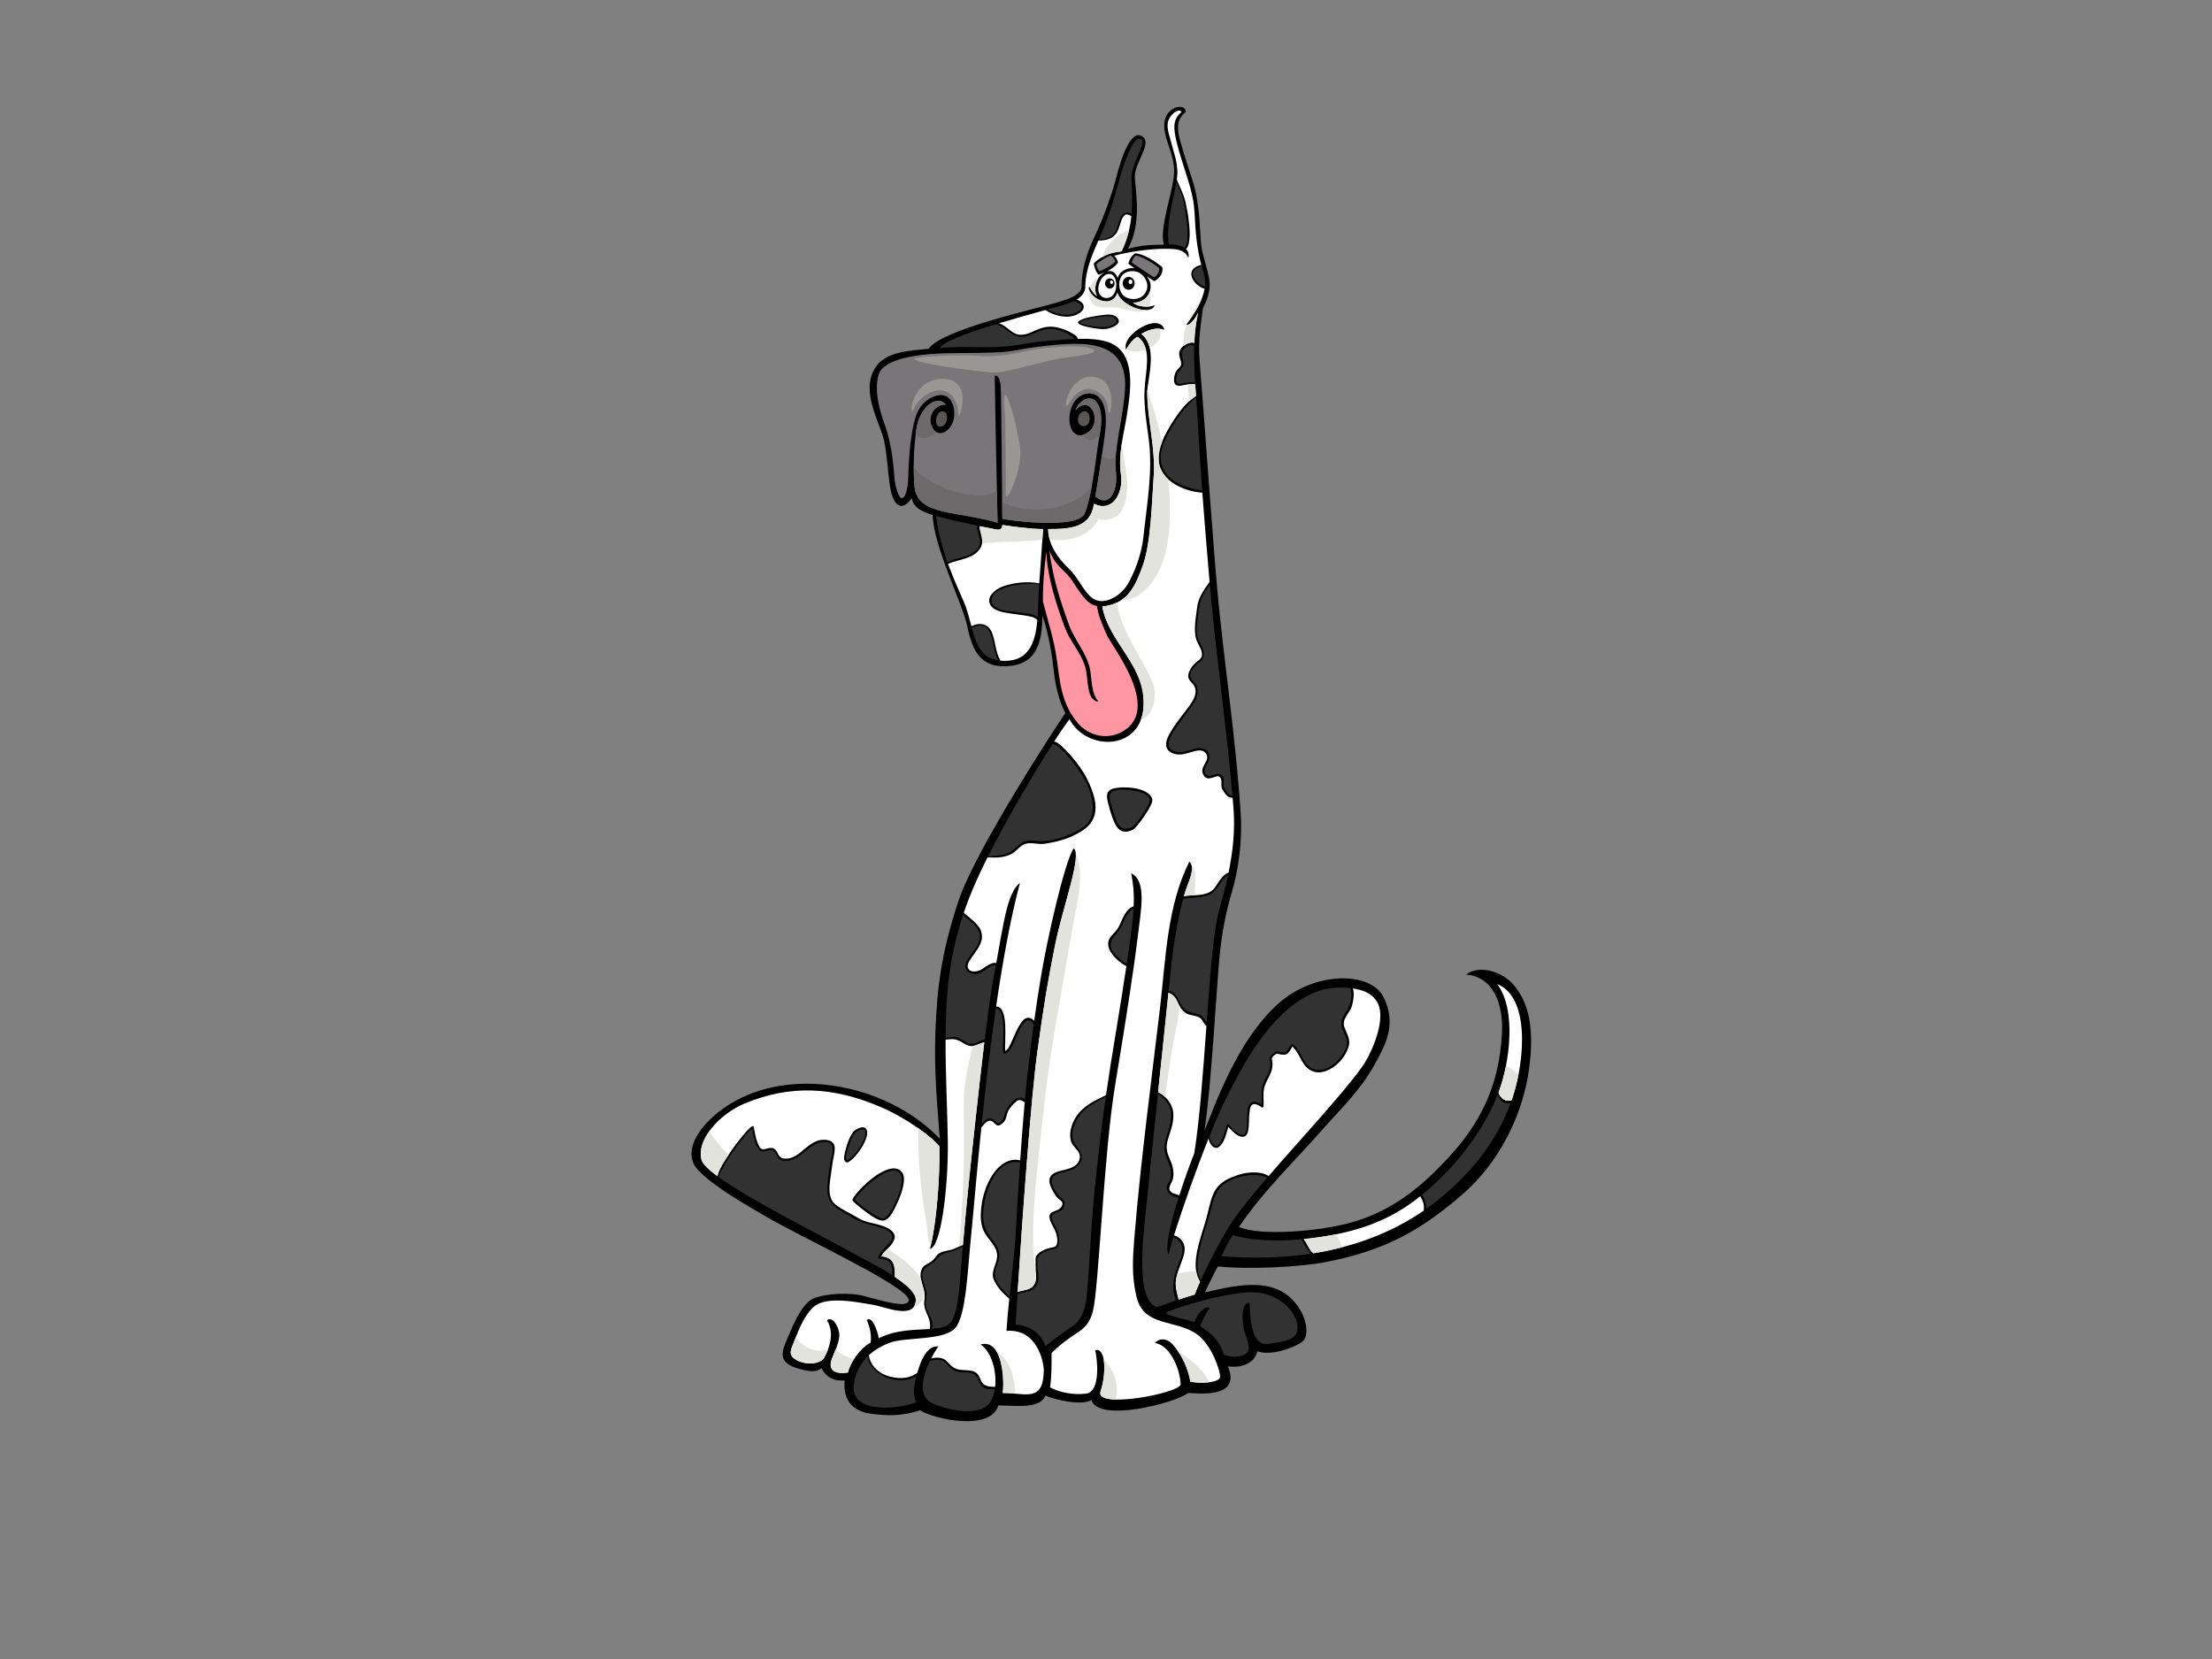 <?xml version="1.0" encoding="utf-8"?>
<!-- Generator: Adobe Illustrator 17.0.0, SVG Export Plug-In . SVG Version: 6.00 Build 0)  -->
<!DOCTYPE svg PUBLIC "-//W3C//DTD SVG 1.1//EN" "http://www.w3.org/Graphics/SVG/1.1/DTD/svg11.dtd">
<svg version="1.1" id="Layer_1" xmlns="http://www.w3.org/2000/svg" xmlns:xlink="http://www.w3.org/1999/xlink" x="0px" y="0px"
	 width="800px" height="600px" viewBox="0 0 800 600" enable-background="new 0 0 800 600" xml:space="preserve">
<rect x="0" y="0" width="800" height="600" fill="#808080" stroke="none"/>
<g>
	<path d="M530.033,352.574c0.06-0.047,0.127-0.077,0.185-0.121C530.107,352.465,530.033,352.497,530.033,352.574z"/>
	<path d="M547.501,356.279c-4.026-4.8-12.327-7.545-17.283-3.825c9.847,0.893,13.565,10.478,12.98,21.434
		c-1.051,19.6-8.415,33.014-19.566,45c-9.253,9.945-19.502,18.799-34.576,23.15c-11.988,3.46-33.708,5.023-40.944,1.692
		c9.076-13.398,19.874-23.459,30.53-35.602c6.541-7.451,13.454-13.864,18.59-23.283c3.52-6.456,8.215-14.274,3.077-24.332
		c-4.718-9.235-24.798-9.312-37.913,2.392c-15.289,13.645-23.097,37.381-26.792,46.012c2.347-14.675,4.445-52.107,5.352-61.856
		c0.908-9.752,2.429-17.38,4.625-24.621c2.195-7.24,3.798-18.144,3.131-28.359c-0.666-10.217-1.704-20.535-2.935-31.689
		c-1.233-11.154-3.348-27.553-4.889-42.448c-1.762-17.022-4.65-59.41-7.044-89.8c-0.586-7.435,0.608-13.568,1.196-18.656
		c2.059-4.005,2.836-7.225,2.288-10.527c-0.642-3.854-2.29-8.12-2.862-12.009c-0.573-3.888-0.228-14.644-3.204-23.797
		c-2.017-6.205-4.613-13.925-5.057-17.103c-0.551-3.947,0.48-5.776,2.652-7.603c0-1.841-2.516-2.518-4.896-0.934
		c-1.888,1.256-3.085,3.455-2.886,6.535c0.343,5.259,3.66,9.836,3.549,16.244c-0.116,6.409-5.608,20.476-3.664,26.202
		c-4.97,0-8.236,0.229-13.043,1.487c5.005-8.935,2.864-20.254,2.52-25.63c-0.346-5.375,6.244-12.213,2.921-14.86
		c-4.182-3.332-7.728,7.31-9.444,13.947c-1.716,6.636-4.691,15.101-8.237,22.538c-3.328,6.98-4.602,13.444-4.473,17.19
		c0.13,3.747-5.012,4.997-9.823,6.492c-5.601,1.741-40.954,9.488-45.525,16.475c-6.754,0.67-15.373,0.989-19.159,6.61
		c-5.788,8.59,1.649,20.263,3.022,26.554c1.314,6.009,1.373,12.701,2.404,17.963c0.944,4.809,3.772,8.478,7.606,2.889
		c0.773,3.871,4.273,4.999,7.569,6.091c0.37,11.719,10.896,32.084,12.613,40.551c1.716,8.468,4.806,15.447,15.958,13.982
		c8.68-1.139,11.031-7.925,11.146-18.109c2.36,6.977,3.507,14.306,4.118,20.138c0.803,7.665,2.991,12.906,4.163,15.067
		c-1.14,1.556-32.323,48.796-38.665,68.005c-6.346,19.221-7.747,31.663-8.333,47.511c-0.585,15.847,0.979,28.956,1.583,38.448
		c-17.541-18.326-48.845-25.566-71.347-15c-13.231,6.213-23.141,18.746-16.128,26.246c5.674,6.067,17.045,12.491,25.415,17.355
		c12.715,7.39,50.391,24.871,50.799,29.55c0.325,3.716-10.191,0.203-16.452-1.361c-4.773-1.192-13.217-0.935-18.001,0.98
		c-4.699,2.136-8.1,11.533-9.977,15.846c-2.577,5.922-0.805,8.146,5.849,9.874c2.581,0.671,5.482,1.075,7.043-0.556
		c1.37,2.739,3.712,4.787,8.414,4.501c-0.763,7.584,3.484,11.184,9.245,11.972c5.427,0.746,11.102,1.139,17.95-1.21
		c5.363,3.321,25.644,7.7,28.372-1.763c7.237,0.195,15.064,1.174,17.019-3.521c3.565,1.586,13.492,3.732,16.626,1.561
		c2.349,8.219,29.886,1.317,34.987-2.502c3.246,0,19.49,2.283,14.356-9.695c2.966,0.583,9.35,0.069,10.721-5.406
		c4.552,1.769,13.11-1.101,16.242-3.501c2.415-1.855,1.565-7.434-0.588-11.153c-7.544-13.026-22.119-9.537-34.631-6.652
		c1.134-2.464,2.728-5.864,4.681-9.383c11.151,1.174,29.659,0.236,38.939-1.568c21.13-4.108,34.332-11.212,49.89-24.845
		c12.67-11.103,21.358-27.972,23.673-44.805C555.131,371.146,552.588,362.343,547.501,356.279z"/>
	<path fill="#323232" d="M442.635,398.906c6.106-12.452,17.61-35.412,35.076-40.761c2.583-0.792,6.727-1.23,10.642-0.798
		c0.813,2.32,0.29,5.238-0.816,7.314c-1.011,1.9-2.563,3.543-2.433,5.822c0.129,2.26,1.927,4.042,2.063,6.33
		c0.133,2.276-1.705,4.817-3.106,6.431c-2.732,3.14-7.795,5.492-11.212,1.978c-2.188-2.251-2.7-5.605-5.265-7.586
		c-0.178-0.137-0.407-0.073-0.542,0.085c-0.745,0.854-1.288,1.876-2.017,2.749c-0.356,0.427-2.455-0.012-3.224-0.172
		c-0.067-0.037-0.146-0.054-0.232-0.034c-0.008,0.001-0.015,0.002-0.022,0.003c-0.071,0.018-0.124,0.047-0.171,0.084
		c-0.84,0.62-2.067,1.382-2.168,2.537c-0.035,0.392,0.104,0.802,0.179,1.181c0.193,1.015-0.011,2.031-0.283,3.01
		c-0.536,1.924-1.944,3.449-2.43,5.407c-0.585,2.367-0.256,4.648-0.422,7.026c-1.214-0.817-2.819-1.617-4.022-0.491
		c-1.247,1.164-1.123,3.684-1.183,5.214c-0.069,1.777,0.175,4.062-0.724,5.673c-1.193,2.142-5.271-2.487-5.981-3.224
		c-0.192-0.198-0.485-0.071-0.567,0.157c-0.773,2.131-1.267,4.371-2.401,6.355c-0.708,1.238-1.685,1.771-2.768,0.583
		c-0.84-0.925-1.033-2.015-1.07-3.147C439.4,405.998,441.163,401.906,442.635,398.906z"/>
	<path fill="#FFFFFF" d="M437.115,411.677c0.101,0.934,0.424,1.803,1.238,2.715c0.603,0.676,1.563,1.036,2.369,0.485
		c2.138-1.461,2.733-4.869,3.519-7.301c1.333,1.442,3.557,3.913,5.551,3.531c1.534-0.294,1.709-2.415,1.817-3.645
		c0.188-2.115,0.039-4.272,0.46-6.361c0.542-2.682,2.524-1.896,4.268-0.623c0.213,0.154,0.569,0.064,0.601-0.228
		c0.259-2.314-0.31-4.728,0.321-6.988c0.549-1.971,1.648-3.554,2.399-5.425c0.487-1.213,0.691-2.588,0.49-3.88
		c-0.059-0.377-0.196-0.743-0.162-1.13c0.061-0.689,1.122-1.35,1.716-1.763c0.978,0.204,2.664,0.593,3.535,0.236
		c0.926-0.375,1.55-1.872,2.178-2.788c2.667,2.317,3.126,6.345,6.191,8.34c3.651,2.377,8.039,0.027,10.713-2.662
		c1.554-1.564,2.736-3.516,3.405-5.612c0.818-2.56-0.523-4.557-1.42-6.878c-1.287-3.325,2.012-5.227,2.714-8.151
		c0.49-2.028,0.838-4.112,0.306-6.074c3.468,0.522,6.636,1.776,8.216,4.147c4.663,5.823-1.523,19.478-4.919,24.214
		c-7.103,9.909-21.942,25.769-33.781,39.475c-3.31-2.013-8.326-1.386-11.731-0.159c-2.394,0.861-4.625,1.846-6.405,3.722
		c-1.476,1.556-2.267,3.61-2.85,5.635c-0.68,2.35-1.138,4.757-1.838,7.104c-0.819,2.732-1.715,5.441-2.431,8.205
		c-1.12,4.328-2.104,9.756,0.428,13.698c-0.891,1.954-1.57,3.587-1.935,4.669c-1.788,0.506-3.764,1.131-5.793,1.804
		c-0.52-2.246-1.276-4.333-1.002-6.773c0.283-2.514,1.362-4.936,2.2-7.296c0.679-1.913,1.438-4.043,0.626-6.052
		c-0.633-1.571-1.934-2.624-3.497-3.1C427.598,437.121,432.616,422.953,437.115,411.677z"/>
	<path fill="#323232" d="M421.625,418.015c0.496,1.486,1.272,2.845,1.657,4.372c0.291,1.15,0.254,2.372,0.071,3.532
		c-0.155,0.996-0.817,1.772-1.244,2.653c-0.512,1.061,0.175,2.767,1.073,3.426c0.57,0.414,1.221,0.637,1.886,0.855
		c0.234,0.078,0.731,0.168,1.175,0.283c-2.734,8.614-5.063,17.842-3.631,20.604c0.421-1.681,1.032-3.814,1.782-6.264
		c1.98,0.941,3.314,2.244,3.209,4.78c-0.102,2.434-1.526,4.957-2.302,7.239c-1.148,3.396-1.398,7.423,0.003,10.817
		c-2.33,0.786-4.713,1.63-6.962,2.442c-7.774-2.771-4.879-25.404-3.864-35.444c1.277-12.581,2.828-27.506,4.32-41.825
		c1.553,1.263,3.07,2.535,4.006,4.356c0.953,1.855,0.865,4.012,0.51,6.007C422.571,410.015,420.186,413.725,421.625,418.015z"/>
	<path fill="#FFFFFF" d="M431.933,417.062c-0.886,2.218-3.248,8.469-5.429,15.243c-0.789-0.375-1.763-0.492-2.55-0.928
		c-2.285-1.265-0.167-3.346,0.204-4.881c0.465-1.924,0.227-3.882-0.437-5.724c-0.6-1.655-1.477-3.153-1.712-4.927
		c-0.351-2.64,0.933-5.196,1.626-7.675c0.502-1.795,0.834-3.656,0.715-5.522c-0.224-3.415-2.59-6.118-5.495-7.693
		c1.389-13.33,2.724-26.089,3.738-35.905c1.724,0.615,2.54,1.672,3.321,3.431c0.688,1.549,1.479,2.854,2.884,3.849
		c1.927,1.366,4.918,0.52,6.138,2.891c0.397,0.775,0.797,1.378,1.391,1.79C435.133,387.419,433.87,404.93,431.933,417.062z"/>
	<path fill="#323232" d="M440.79,329.622c-1.89,6.671-3.101,22.697-4.375,40.166c-0.751-0.857-1.112-2.089-2.254-2.677
		c-1.974-1.022-4.13-0.597-5.858-2.263c-2.301-2.212-2.109-5.815-5.637-6.491c0.221-2.139,0.427-4.138,0.611-5.957
		c1.362-13.352,3.18-22.015,4.597-27.183c0.528-0.128,1.06-0.269,1.601-0.34c1.103-0.145,2.226-0.202,3.337-0.302
		c1.923-0.172,3.824-0.476,5.484-1.516c2.441-1.529,3.309-5.274,5.817-6.474C443.187,320.908,442.037,325.221,440.79,329.622z"/>
	<path fill="#323232" d="M445.722,287.655c-0.669,0.008-1.257-0.182-1.756-0.839c-0.436-0.574-1.021-1.372-1.274-2.038
		c-0.491-1.287,0.491-3.697-1.075-4.582c-1.086-0.615-2.247-0.123-3.338,0.255c-1.19,0.413-2.078,0.139-2.558-1.145
		c-0.339-0.914,0.338-1.917,0.763-2.679c1.058-1.893,1.612-4.798-1.022-5.769c-3.146-1.159-6.097,1.466-9.217,1.174
		c-2.308-0.216-4.098-1.319-3.51-3.821c0.542-2.304,2.125-4.413,3.466-6.311c1.518-2.146,3.165-4.203,4.667-6.363
		c1.097-1.577,2.084-3.132,2.251-5.08c0.104-1.205-0.212-2.354-0.912-3.333c-0.591-0.831-1.621-1.421-1.747-2.51
		c-0.233-2.018,2.134-4.321,3.607-5.38c1.057-0.759,1.382-1.696,1.286-2.999c-0.148-1.944-1.401-3.518-2.079-5.309
		c-0.785-2.076-0.46-4.634-0.164-6.926c0.291-2.274,0.498-4.834,1.252-7.013c0.749-2.155,2.047-3.947,3.174-5.427
		C439.785,237.076,443.514,262.128,445.722,287.655z"/>
	<path fill="#323232" d="M434.79,177.342c-6.525-0.872-14.429-3.726-14.982-11.238c-0.306-4.11,2.184-8.518,4.192-11.933
		c2.252-3.833,5.148-7.626,8.589-10.521c0.215,2.924,0.434,5.803,0.588,8.589C433.633,160.611,434.183,168.979,434.79,177.342z"/>
	<path fill="#323232" d="M435.334,98.874c0.499,1.619,0.602,3.251,0.415,4.884c-1.62-0.88-3.167-1.685-4.035-3.488
		c-1.125-2.341,1.012-3.359,2.888-3.948C434.824,97.16,435.067,98.007,435.334,98.874z"/>
	<path fill="#323232" d="M425.507,65.678c0.738,2.348,1.982,4.533,2.509,6.962c0.445,2.051,0.76,4.125,1.037,6.205
		c0.297,2.202,0.489,4.433,0.414,6.657c-0.044,1.287-0.151,3.078-1.064,4.137c-1.068-0.721-2.836-1.255-5.721-1.255
		C421.659,81.46,424.242,72.77,425.507,65.678z"/>
	<path fill="#323232" d="M397.586,86.238c2.776-6.268,5.061-13.131,6.61-18.995c1.551-5.865,5.668-19.367,8.608-16.69
		c1.793,1.632-3.884,8.75-3.595,14.127c0.239,4.494,0.388,8.649,0.038,12.706c-0.826-0.466-1.719-0.716-2.662-0.264
		c-0.978,0.469-1.431,1.846-1.765,2.777c-0.525,1.465-0.821,3.082-1.715,4.386c-1.284,1.872-3.556,2.188-5.686,2.329
		C397.473,86.489,397.53,86.365,397.586,86.238z"/>
	<path fill="#323232" d="M382.883,110.811c2.126-0.587,4.04-1.189,5.601-1.967c1.034,0.483,2.402,0.774,2.681,1.996
		c0.285,1.26-1.744,2.152-2.604,2.476c-3.251,1.219-6.85,0.156-9.859-1.354C380.155,111.561,381.558,111.176,382.883,110.811z"/>
	<path fill="#323232" d="M360.107,117.264c1.774,0.293,3.205,1.524,4.895,2.82c1.886,1.444,4.007,2.158,6.366,1.479
		c3.109-0.895,5.632-2.845,9.014-2.608c1.839,0.129,3.672,0.748,5.345,1.496c1.183,0.53,2.121,1.518,3.21,2.132
		c-3.372,0.134-6.742,0.476-9.724,0.682c-6.408,0.44-10.839,1.705-15.987,2.082c-7.755,0.567-15.616-0.249-23.343,0.529
		C341.17,123.542,349.951,120.357,360.107,117.264z"/>
	<path fill="#7A7578" d="M330.59,174.401c-0.263-6.595-0.211-11.226,0.801-18.992c1.029-7.897,7.282-13.111,10.756-9.039
		c-3.775-0.344-6.839,3.921-5.218,7.748c2.243,5.295,7.962,1.518,8.192-3.974c0.209-4.998-2.5-8.973-7.943-6.488
		c-5.443,2.484-6.466,7.973-7.264,12.459c-1.057,5.93-1.305,12.022-1.509,18.029c-0.05,1.518-0.79,6.437-2.506,5.979
		c-0.704-0.188-2.181-3.429-2.463-7.894c-0.283-4.462-1.181-12.288-3.306-18.216c-2.127-5.927-4.042-12.657-2.355-18.513
		c1.945-6.752,18.719-7.779,26.723-7.779c5.962-0.076,12.615-0.084,17.325-0.337c4.708-0.254,8.789-1.4,12.356-1.83
		c15.217-1.833,33.639-4.233,32.718,14.904c-0.48,9.976-4.242,22.433-3.323,29.907c0.918,7.474-2.547,13.455-7.434,9.191
		c1.04-6.248,2.223-13.523,3.09-19.795c0.61-4.429,1.476-10.269-0.594-14.41c-2.519-5.039-9.249-3.554-11.19,2.167
		c-2.175,6.407,1.028,12.815,6.501,8.482c4.541-3.595,0.483-13.826-4.956-7.605c1.255-3.858,6.237-6.598,8.418-1.569
		c1.845,4.246,0.276,10.192-0.381,14.668c-0.912,6.195-2.241,18.196-4.716,24.194c-2.476,5.998-28.742,2.415-29.821,1.879
		c0-3.238-0.366-44.758-0.565-47.596c-0.199-2.837-1.029-4.576-2.173-4.003c0,4.636,1.029,53.088,1.029,53.088
		c-5.346-1.572-11.534-2.501-17.006-3.507C334.047,183.759,330.855,180.996,330.59,174.401z"/>
	<path fill="#6E696B" d="M331.391,155.409c-0.056,0.422-0.106,0.832-0.155,1.238c1.459,3.494,5.577,1.053,6.781,0.051
		c0.179-0.148,0.353-0.315,0.527-0.484c-0.624-0.399-1.184-1.08-1.615-2.096c-1.621-3.827,1.443-8.092,5.218-7.748
		C338.673,142.298,332.42,147.512,331.391,155.409z"/>
	<path fill="#6E696B" d="M331.886,170.519c-0.027-0.029-0.055-0.058-0.082-0.086c-0.029-0.032-0.057-0.062-0.085-0.094
		c-0.479-0.514-0.906-1.073-1.263-1.688c0,1.83,0.052,3.695,0.133,5.75c0.266,6.595,3.457,9.357,13.187,11.147
		c5.472,1.007,11.66,1.935,17.006,3.507c0,0-0.102-4.838-0.243-11.599c-3.548,2.864-10.17,1.618-14.021,0.661
		c-3.048-0.758-5.746-1.798-8.462-3.37c-0.214-0.125-0.432-0.249-0.651-0.375C335.3,173.4,333.347,172.13,331.886,170.519z"/>
	<path fill="#6E696B" d="M403.525,165.365c-0.591,0.267-1.209,0.458-1.856,0.507c-1.479,0.114-2.159-0.502-3.138-1.27
		c-0.749,4.99-1.608,10.262-2.39,14.954c4.887,4.265,8.352-1.716,7.434-9.191C403.392,168.879,403.399,167.187,403.525,165.365z"/>
	<path fill="#6E696B" d="M378.682,184.089c-5.249,0.552-11.5,0.129-16.23-2.589c0.025,3.171,0.04,5.408,0.04,6.067
		c1.079,0.536,27.345,4.119,29.821-1.879c1.004-2.432,1.817-5.854,2.492-9.474C390.954,180.73,383.862,183.545,378.682,184.089z"/>
	<path fill="#6E696B" d="M397.41,146.826c-2.182-5.028-7.163-2.289-8.418,1.569c5.439-6.221,9.497,4.011,4.956,7.605
		c-0.85,0.673-1.646,1.087-2.376,1.282c0.434,0.786,1.089,1.395,2.023,1.721c1.322,0.461,3.077-0.112,4.186-2.037
		C398.334,153.47,398.679,149.746,397.41,146.826z"/>
	<path fill="#595754" d="M339.884,154.304c-2.293-0.246-1.351-5.391,0.737-5.539C343.747,148.544,342.719,154.607,339.884,154.304z"
		/>
	<path fill="#595754" d="M389.963,150.951c0.633-2.77,3.938-3.098,4.12,0.115C394.329,155.429,389.049,154.957,389.963,150.951z"/>
	<path fill="#323232" d="M338.592,186.61c3.76,1.075,9.913,2.46,14.816,3.493c-0.17,1.927,1.125,4.485,1.032,6.082
		c-0.168,2.843-3.203,4.356-5.553,5.096c-2.065,0.649-4.36,0.925-6.18,2.168C340.722,197.95,339.213,192.428,338.592,186.61z"/>
	<path fill="#323232" d="M351.438,226.959c1.576-0.547,3.263-1.154,4.839-0.307c1.346,0.723,1.928,2.408,2.342,3.773
		c0.839,2.778,1.012,5.848,2.38,8.443C354.793,237.963,353.019,232.879,351.438,226.959z"/>
	<path fill="#323232" d="M375.647,214.202c-0.173,2.634-0.17,5.835-0.395,9.05c-1.456-1.441-4.621-1.48-6.39-1.711
		c-2.953-0.386-6.625-0.461-9.167-2.199c-1.249-0.854-1.314-2.162-0.768-3.47c0.81-1.942,3.025-2.812,4.886-3.407
		c3.656-1.167,8.177-1.589,12.029-1.174C375.776,212.275,375.71,213.25,375.647,214.202z"/>
	<path fill="#FFFFFF" d="M375.864,210.981c-4.333-0.818-9.19-0.34-13.342,1.177c-2.359,0.862-6.015,3.615-4.354,6.586
		c1.356,2.426,5.238,2.802,7.662,3.176c1.819,0.282,3.65,0.48,5.463,0.796c1.136,0.199,3.02,0.44,3.775,1.449
		c0.031,0.042,0.068,0.073,0.105,0.097c-0.612,7.057-2.546,13.902-10.158,14.657c-1.155,0.115-2.192,0.122-3.143,0.048
		c-0.009-0.021-0.01-0.041-0.024-0.062c-1.917-3.056-1.744-7.028-3.175-10.302c-1.392-3.185-4.562-3.545-7.362-2.122
		c-0.796-3.019-1.574-6.224-2.887-9.183c-2.012-4.544-3.932-8.956-5.55-13.377c3.94-1.742,9.06-1.652,11.629-5.595
		c0.843-1.295,0.831-2.84,0.53-4.296c-0.166-0.801-0.426-1.581-0.607-2.378c-0.113-0.504-0.106-0.931-0.046-1.343
		c3.415,0.712,6.046,1.216,6.508,1.262c1.147,0.116,1.695-0.991,1.602-1.715c4.21,0.653,10.511,1.487,14.759,1.487
		C377.054,194.564,376.406,203.065,375.864,210.981z"/>
	<path fill="#FF96A1" d="M382.154,238.125c-0.999-7.017-3.261-13.821-4.977-20.685c-0.043-6.67,0.53-11.818,1.217-17.88
		c0.464,9.336,3.498,18.614,6.699,27.334c1.776,4.837,5.668,8.988,7.261,13.855c1.52,4.647,0.229,12.47,4.946,13.059
		c-2.888-3.335-2.299-8.633-3.23-12.373c-1.454-5.833-5.535-10.045-7.553-15.671c-3.353-9.348-5.825-17.075-6.978-26.663
		c2.32,6.029,5.494,6.867,8.124,10.757c2.63,3.892,5.451,8.944,9.037,9.269c0.457,3.088,1.544,5.904,3.543,10.395
		c1.999,4.491,19.213,25.803,6.678,34.456c-5.667,3.914-13.021,2.511-17.253-2.63C383.79,254.209,383.391,246.834,382.154,238.125z"
		/>
	<path fill="#323232" d="M358.358,307.686c5.502-10.741,14.785-26.917,22.313-38.614c2.383-0.124,8.495,8.102,9.283,9.195
		c3.282,4.559,6.769,11.675,4.618,17.323c-1.285,3.372-5.001,5.07-8.108,6.357c-3.917,1.621-8.208,2.705-12.421,2.103
		c-1.359-0.195-2.966-0.085-4.204,0.566c-1.616,0.85-2.715,2.35-4.211,3.368c-2.331,1.587-5.527,1.389-8.31,1.755
		C357.661,309.056,358.007,308.371,358.358,307.686z"/>
	<path fill="#323232" d="M343.192,353.625c1.071-8.48,2.84-15.877,5.12-22.742c2.148,2.043,5.016,3.507,5.89,6.521
		c1.111,3.821-2.639,6.762-4.298,9.737c-0.547,0.982-0.989,2.153-0.63,3.27c0.449,1.398,2.3,1.71,3.528,1.844
		c1.309,0.143,2.472-0.734,3.479-1.453c0.766-0.542,1.515-1.123,2.373-1.518c0.577-0.269,1.052-0.246,1.483-0.068
		c-0.078,0.412-0.157,0.826-0.239,1.239c-1.308,6.737-2.549,15.458-3.804,25.638c-1.317,0.156-2.475,0.853-3.76,1.272
		c-1.991,0.653-3.744-1.053-5.384-1.863c-1.641-0.813-3.296-0.416-4.961-0.08C342.03,367.846,342.34,360.373,343.192,353.625z"/>
	<path fill="#323232" d="M362.841,380.721c0.048,0.214,0.249,0.358,0.468,0.318c2.436-0.444,3.7-4.944,4.584-6.824
		c0.755-1.613,1.531-3.376,2.814-4.646c1.221-1.209,2.314-0.246,3.139,0.841c-1.267,9.085-2.353,18.288-3.144,27.129
		c-1.192-0.757-2.701-0.759-3.913,0.276c-1.89,1.615-3.155,3.645-3.655,6.049c-0.197,0.951-1.734,3.147-2.728,2.062
		c-0.49-0.535-1.015-1.152-1.75-1.342c-1.558-0.4-2.704,0.688-3.607,1.892c1.328-12.815,3.014-27.394,5.105-41.794
		C364.365,365.245,362.222,377.975,362.841,380.721z"/>
	<path fill="#323232" d="M322.694,461.202c-5.128-3.295-11.295-6.371-14.633-8.222c-11.967-6.638-36.464-18.837-48.059-27.212
		c-0.249-1.253,4.198-8.091,4.586-8.65c1.362-1.968,2.808-3.882,4.334-5.723c0.901-1.089,1.896-2.398,3.093-3.234
		c0.47,2.654,0.851,5.75,2.7,7.793c0.998,1.105,3.292-0.13,4.421-0.043c1.219,0.094,1.731,2.318,2.54,3.081
		c2.139,2.015,5.727,0.228,7.631-1.136c3.092-2.216,5.536-5.246,9.707-4.834c3.576,0.354,1.643,5.399,1.268,7.567
		c-0.607,3.505-1.238,7.266-0.945,10.822c0.278,3.387,2.293,5.038,5.035,6.669c2.379,1.416,4.95,3.131,7.581,4.031
		c1.626,0.557,3.314,0.939,4.966,1.41c1.643,0.466,3.617,0.933,4.908,2.118c1.886,1.738,0.18,3.565-1.147,4.891
		c-1.211,1.211-2.39,2.419-3.004,4.05c-0.126,0.332,0.083,0.636,0.436,0.645c2.101,0.054,3.868,0.735,4.386,2.927
		C322.733,459.142,322.722,460.176,322.694,461.202z"/>
	<path fill="#FFFFFF" d="M306.655,496.386c-2.919,0.536-7.693,0.21-5.812-4.906c1.027-2.793,3.041-6.448,2.673-9.308
		c-0.368-2.859-2.716-6.381-4.432-4.616c3.281,5.084,0.091,11.482-1.021,13.495c-1.115,2.015-5.629,2.848-9.5,1.089
		c-3.833-1.918-2.659-3.672-1.239-7.263c1.671-4.214,3.515-9.139,6.983-12.239c4.612-4.122,16.16-1.605,21.838-0.665
		c3.605,0.599,15.145,5.604,15.062-1.987c-0.026-2.43-3.349-5.36-7.589-8.181c0.036-1.687,0.088-3.417-0.599-4.986
		c-0.76-1.732-2.518-2.311-4.257-2.455c1.219-2.353,3.944-3.691,4.72-6.247c0.751-2.481-2.175-3.977-4.002-4.654
		c-2.843-1.052-6.327-1.252-8.93-2.848c-2.772-1.704-5.839-2.975-8.404-5.001c-3.175-2.51-2.053-7.869-1.56-11.306
		c0.23-1.604,0.396-3.213,0.697-4.805c0.269-1.421,0.638-2.85,0.609-4.306c-0.046-2.395-2.021-2.997-4.099-2.984
		c-3.348,0.021-5.807,2.595-8.251,4.542c-1.841,1.47-3.808,2.591-6.232,2.212c-2.092-0.329-1.836-2.773-3.48-3.598
		c-0.618-0.313-1.457-0.222-2.1-0.061c-0.986,0.246-2.078,0.763-2.9-0.321c-0.365-0.48-0.597-1.065-0.819-1.62
		c-0.749-1.866-1.034-3.896-1.431-5.855c-0.043-0.215-0.318-0.308-0.497-0.201c-1.473,0.887-2.619,2.433-3.701,3.733
		c-1.819,2.189-3.493,4.505-5.069,6.87c-0.372,0.558-3.737,5.43-3.808,7.492c-3.247-2.392-5.384-4.452-5.789-5.953
		c-1.978-7.339,6.761-16.62,15.322-20.243c16.714-7.071,32.352-6.094,48.997,0.951c10.383,4.393,19.567,11.544,21.72,14.478
		c0.195,10.566-0.901,27.093-3.412,37.006c3.914-0.394,6.652-22.107,6.456-38.738c-0.122-10.448-0.863-23.831-0.814-36.943
		c0.55-0.03,1.102-0.068,1.661-0.119c1.991-0.18,3.273,0.461,4.944,1.522c0.992,0.631,2.317,1.149,3.515,0.895
		c1.345-0.283,2.54-1.055,3.876-1.27c-1.077,8.796-2.167,18.646-3.322,29.223c-1.576,14.418-3.156,29.389-4.416,44.053
		c-1.061,0.302-2.055,0.897-3.067,1.332c-1.824,0.784-3.744,0.665-5.516,1.686c-0.55,0.314-0.94,0.819-1.298,1.327
		c-0.635,0.9-1.285,1.545-2.25,2.093c-0.952,0.54-2.101,0.987-2.62,2.03c-1.834,3.69,1.454,7.208,0.881,10.972
		c-0.293,1.915-0.134,3.219,0.668,5.002c0.956,2.122,1.665,3.839,1.214,5.941c-5.363,0.351-12.398,0.207-18.435,3.358
		c-0.392-2.545-2.348-8.218-4.306-6.652c0.979,2.542,1.762,4.891,1.371,8.217C311.367,487.335,307.415,492.762,306.655,496.386z"/>
	<path fill="#323232" d="M337.135,478.249c-0.475-2.216-2.106-4.147-2.321-6.4c-0.152-1.6,0.545-3.045,0.225-4.678
		c-0.382-1.943-1.316-3.715-1.449-5.713c-0.234-3.482,3.515-3.754,5.179-6.059c1.323-1.833,2.953-2.275,5.095-2.712
		c1.517-0.31,2.877-1.273,4.331-1.803c-0.278,3.264-0.545,6.519-0.788,9.741c-0.288,3.838-0.991,15.37-3.951,18.102
		c-1.319,1.215-3.583,1.638-6.37,1.862C337.26,479.827,337.307,479.043,337.135,478.249z"/>
	<path fill="#323232" d="M308.755,501.4c0.342-4.393,2.163-7.982,4.941-10.756c1.359,7.088,11.485,10.761,17.691,7.143
		c-0.836,3.229-1.351,7.041,0.004,9.308C325.769,509.551,307.967,511.537,308.755,501.4z"/>
	<path fill="#323232" d="M357.677,507.669c-4.428,5.365-17.929,1.453-21.254-0.577c-4.024-2.456-3.108-8.74-0.11-14.918
		c1.274-0.307,2.574-0.482,3.902-0.278c1.25,0.191,1.953,1.253,2.772,2.086c0.906,0.915,2.029,1.763,3.29,2.107
		c1.287,0.351,2.743,0.202,4.064,0.313c2.04,0.17,2.849,1.224,3.626,2.984c0.443,1.002,0.911,1.893,1.863,2.479
		c0.997,0.611,2.621,0.603,3.962,0.486C359.466,504.464,358.771,506.343,357.677,507.669z"/>
	<path fill="#FFFFFF" d="M377.497,496.062c-0.309,11.179-6.632,7.717-14.869,7.717c0.676-4.076,0.15-19.739-7.976-17.546
		c3.971,2.651,5.874,9.68,5.243,15.357c-1.868-0.091-3.89-0.069-4.877-1.87c-0.554-1.011-0.852-2.317-1.775-3.085
		c-1.057-0.881-2.345-0.995-3.676-1.074c-1.782-0.102-3.209-0.054-4.777-1.041c-1.068-0.668-1.779-1.725-2.722-2.536
		c-1.293-1.115-3.471-1.163-5.328-0.663c0.775-1.5,1.668-2.987,2.636-4.395c-3.553-0.169-5.511,3.352-6.88,7.247
		c-0.241,0.686-0.51,1.503-0.77,2.387c-0.061,0.011-0.123,0.033-0.185,0.079c-3.078,2.271-7.395,2.086-10.841,0.859
		c-3.495-1.249-5.885-3.892-6.505-7.328c2.204-2.045,4.945-3.613,8.013-4.688c5.522-1.935,19.106-0.619,23.215-5.119
		c4.108-4.5,4.536-21.782,5.983-35.446c0.566-5.35,1.694-19.491,3.512-37.171c1.33-1.402,2.699-3.646,4.579-1.65
		c1.084,1.151,1.596,1.343,3.038,0.204c1.542-1.22,1.319-2.967,2.146-4.601c0.586-1.155,1.862-2.518,2.869-3.363
		c1.1-0.928,2.09-0.333,3.051,0.323c-0.625,7.131-1.163,14.083-1.646,21.017c-3.944-0.996-7.341,1.456-9.625,4.678
		c-2.914,4.109-4.378,9.396-4.594,14.39c-0.098,2.26,0.138,4.603,1.143,6.654c1.488,3.036,5.009,5.454,4.74,9.147
		c-0.214,2.914-2.49,5.48-1.112,8.482c1.223,2.66,3.301,4.802,5.528,6.662c-0.445,4.308-0.832,8.414-1.024,11.65
		C374.967,480.362,377.599,492.411,377.497,496.062z"/>
	<path fill="#323232" d="M368.905,420.397c-0.599,8.672-1.114,17.322-1.592,26.271c-0.257,4.795-1.33,13.9-2.21,22.357
		c-0.877-0.865-1.713-1.785-2.499-2.701c-1.056-1.23-2.363-2.833-2.694-4.465c-0.572-2.807,1.543-5.249,1.51-8.006
		c-0.027-2.361-1.746-4.413-3.085-6.2c-1.764-2.355-2.673-4.579-2.77-7.512C355.335,433.106,359.509,418.688,368.905,420.397z"/>
	<path fill="#323232" d="M367.334,478.991c0.15-2.684,0.376-6.401,0.657-10.839c1.419-0.859,3.396-0.751,4.91-1.436
		c1.482-0.673,2.402-2.315,2.636-3.852c0.244-1.607-0.415-3.231-0.292-4.848c0.085-1.109-0.363-2.895,0.413-3.785
		c0.964-1.107,2.87-1.913,4.253-2.278c0.736-0.193,1.621-0.121,2.265-0.576c0.547-0.382,0.671-1.185,0.729-1.793
		c0.165-1.751,0.051-3.157-0.639-4.775c-0.65-1.521-1.696-2.988-1.954-4.648c-0.204-1.316,2.878-1.912,3.7-2.522
		c0.805-0.598,1.054-1.957,0.971-2.889c-0.036-0.407-0.362-0.759-0.641-1.02c-0.726-0.673-1.457-1.113-2.01-1.98
		c-1.081-1.698-3.269-5.063-0.899-6.632c1.6-1.058,3.781-1.224,5.574-1.84c1.506-0.519,2.851-1.36,3.67-2.757
		c1.329-2.272,0.152-4.153-1.349-5.919c-3.048-3.581-0.937-8.699,1.726-11.89c2.246-2.689,5.668-4.4,8.847-5.982
		c-1.485,10.361-2.741,20.861-4.194,35.498c-0.968,9.759-1.76,25.827-2.552,35.408c-0.341,4.137-1.345,9.372-5.091,11.879
		c-3.314,2.214-7.042,4.96-9.966,7.301C376.336,481.926,372.422,479.579,367.334,478.991z"/>
	<path fill="#FFFFFF" d="M430.511,499.661c-0.91-4.979-2.813-9.163-6.233-13.253c-2.187-2.609-5.23-2.471-6.561-0.663
		c5.609,0.759,9.127,9.698,9.275,14.892c0.09,3.136-31.305,9.212-28.956,2.545c1.973-5.603,2.152-16.043-1.956-14.871
		c0.783,2.936,2.093,14.962-3.191,15.69c-4.565,0.632-9.917-0.427-13.128-2.263c0.624-4.061,0.551-8.273,0.551-12.367
		c2.665-2.811,6.7-5.689,9.512-7.505c2.812-1.816,4.482-4.034,5.414-7.547c2.156-8.141,3.93-57.149,8.087-82.005
		c4.157-24.855,7.173-45.025,8.217-53.998c1.043-8.972,3.325-19.76-2.431-22.479c0.712,3.674,1.099,6.97,0.893,11.923
		c-1.728,0.496-2.845,2.171-3.654,3.712c-0.675,1.284-1.162,2.655-1.865,3.925c-0.656,1.186-1.683,2.109-2.57,3.114
		c-3.57,4.062,2.085,9.139,5.458,10.95c-1.119,7.43-2.436,15.639-3.569,22.467c-1.505,9.057-2.72,16.587-3.809,24.147
		c-3.137,1.491-6.238,2.93-8.808,5.374c-2.77,2.633-4.683,6.904-3.988,10.734c0.295,1.617,1.51,2.719,2.488,3.948
		c1.212,1.522,1.09,3.327-0.124,4.754c-1.375,1.614-3.874,1.998-5.81,2.508c-1.436,0.378-3.175,0.848-3.907,2.278
		c-0.984,1.928,0.547,4.443,1.504,6.04c0.404,0.676,0.817,1.27,1.4,1.804c0.476,0.436,1.23,0.741,1.434,1.405
		c0.321,1.052-0.63,2.137-1.451,2.546c-0.691,0.343-1.446,0.53-2.131,0.89c-2.465,1.293,0.04,4.702,0.807,6.29
		c0.748,1.55,2.059,6.05-0.533,6.457c-2.046,0.322-4.748,1.232-6.005,2.987c-0.386,0.538-0.346,1.224-0.325,1.852
		c0.052,1.531-0.146,2.99,0.062,4.518c0.353,2.594-0.163,4.919-2.963,5.873c-1.267,0.43-2.484,0.413-3.601,0.966
		c1.572-24.662,4.82-70.175,7.101-86.663c2.502-18.092,3.737-25.338,6.467-38.98c2.74-13.697,9.978-32.676,6.638-34.864
		c-3.312,5.513-9.378,31.927-11.829,46.722c-0.845,5.098-1.652,10.351-2.4,15.646c-0.59-0.624-1.313-1.082-2.195-1.078
		c-1.391,0.006-2.392,1.53-3.036,2.561c-1.089,1.745-1.844,3.693-2.71,5.555c-0.481,1.032-1.288,3.292-2.521,3.911
		c-0.361-3.541,1.422-16.089-3.311-16.093c2.346-16.05,5.196-31.839,8.619-44.67c-4.643,3.402-6.083,15.65-8.553,28.917
		c-1.579-0.366-3.735,1.26-5.066,2.188c-1.317,0.918-4.513,1.658-5.21-0.493c-0.474-1.467,1.281-3.537,2.055-4.626
		c1.924-2.716,3.928-5.297,2.629-8.809c-0.562-1.515-1.839-2.719-3.027-3.755c-1.027-0.895-2.074-1.786-3.129-2.667
		c2.379-7.004,5.292-13.465,8.548-19.966c1.268-0.072,2.659,0.063,3.878-0.029c1.92-0.147,3.809-0.559,5.425-1.647
		c1.586-1.067,2.643-2.814,4.577-3.323c2.274-0.6,4.381,0.362,6.646,0.034c4.08-0.591,8.204-1.609,11.839-3.609
		c2.927-1.613,5.384-3.32,6.358-6.695c0.871-3.016,0.089-6.389-0.974-9.246c-1.065-2.864-2.409-5.532-4.179-8.016
		c-1.724-2.419-3.618-4.754-5.742-6.832c-0.606-0.593-2.332-2.356-3.684-2.615c2.013-3.103,3.889-5.864,5.512-8.073
		c6.26,11.651,25.366,11.334,26.741-3.791c1.395-15.364-12.366-23.403-14.871-36.938c9.039-1.031,11.673-6.636,14.646-14.761
		c2.976-8.123,3.288-22.879,3.969-32.546c0.694-9.852-2.357-20.644-2.357-30.417c0.304-5.251,3.818-16.285-2.137-20.891
		c2.456-1.362,5.341-2.505,8.348-1.513c-1.83-6.573-15.821,1.984-13.846,7.2c1.116-1.784,2.258-3.614,4.06-4.615
		c2,0.95,3.272,3.985,3.461,6.565c0.253,3.476-0.337,6.965-0.705,10.671c-0.664,6.694,0.525,13.151,1.384,19.824
		c1.521,11.783-0.701,23.756-1.97,35.565c-0.487,4.526-2.154,10.269-5.014,15.762c-1.652,3.169-4.35,5.606-7.208,6.635
		c-7.896,2.844-9.154-5.833-14.761-11.211c-3.936-3.777-7.433-8.738-7.433-14.284c7.917,0,15.332-0.397,16.59-9.153
		c6.751,3.367,10.735-4.023,9.737-10.642c-1.109-7.356,1.038-14.306,2.174-21.625c1.196-7.707,3.857-22.754-6.959-26.252
		c-3.177-1.028-6.981-1.226-10.83-1.115c0.004-0.046,0.008-0.093-0.005-0.136c-0.289-0.968-1.52-1.567-2.337-2.059
		c-1.497-0.9-3.206-1.481-4.895-1.894c-3.334-0.814-5.994,0.023-9.002,1.436c-1.575,0.738-3.156,1.32-4.921,1.146
		c-1.826-0.18-3.32-1.592-4.701-2.663c-0.862-0.669-1.734-1.188-2.631-1.481c5.594-1.681,11.524-3.326,16.801-4.776
		c3.328,2.261,8.645,3.414,12.119,1.236c1.022-0.641,1.957-1.59,1.674-2.888c-0.227-1.039-1.387-1.791-2.498-2.133
		c1.625-0.99,2.736-2.26,3.099-4.065c0-6.311,2.269-11.665,4.757-17.288c2.655,0.011,5.366-0.566,6.77-3.092
		c0.701-1.262,1.009-2.738,1.507-4.085c0.269-0.726,0.606-1.499,1.234-1.986c0.727-0.568,1.665-0.121,2.407,0.387
		c-0.439,4.228-1.459,8.364-3.541,12.685c-1.215,0.221-2.918,0.353-4.577,0.942c-1.659,0.59-4.229,2.011-5.457,3.424
		c0,1.061,0.962,3.638,1.828,4.123c0.607-0.232,1.383-0.646,2.149-0.98c-2.424,1.457-3.232,3.305-3.441,5.736
		c-0.098,1.129,0.147,2.13,0.632,2.929c-1.25-0.846-1.935-2.043-2.709-3.29c-0.115-0.185-0.272,0.072-0.275,0.245
		c-0.025,1.233,1.067,2.702,2.47,3.699c0.974,0.691,2.017,1.036,3.205,1.221c1.189,0.185,2.145-0.048,3.039-0.685
		c0.719-0.512,1.319-1.283,1.609-2.407c0.909,2.942,4.703,5.025,7.381,5.83c2.679,0.806,5.67,0.588,6.122-1.318
		c-1.948,0.997-6.487,0.586-7.777-0.928c5.882,0.161,7.992-6.341,4.919-9.415c0.975,0.586,2.085,1.229,2.677,1.66
		c1.818-0.751,3.367-2.943,2.941-5.082c-2.408-1.98-6.973-4.977-9.897-4.977c-1.231,0.91-2.084,2.409-2.406,3.745
		c0.803,0.589,1.447,0.994,2.193,1.605c-2.724-0.344-5.456,1.336-6.045,3.583c-0.695-2.034-2.14-2.889-3.797-2.459
		c1.657-0.857,2.994-1.767,3.957-3.102c-0.109-0.857-0.855-2.035-1.383-2.528c5.85-1.568,13.249-2.452,17.519-2.482
		c4.271-0.03,7.668-0.116,9.283,3.212c0.192-0.578,0.34-1.984-0.851-3.128c0.817-0.751,1.042-2.007,1.191-3.114
		c0.307-2.293,0.075-4.688-0.18-6.975c-0.259-2.331-0.686-4.648-1.199-6.938c-0.64-2.868-2.087-5.37-3.132-8.077
		c0.797-5.43-1.027-9.328-2.023-13.431c-0.583-2.395-1.587-4.68-1.26-7.092c0.33-2.412,3.549-5.603,5.036-4.001
		c-1.832,1.487-2.776,3.399-2.632,6.063c0.186,3.433,1.649,8.035,2.632,11.329c2.085,6.985,4.346,12.137,4.689,19.564
		c0.3,6.463,0.769,12.098,2.41,18.433c-1.986,0.335-3.929,1.559-3.561,3.833c0.332,2.067,2.64,4.229,4.74,4.775
		c-0.723,4.398-3.504,8.781-6.56,12.882c0.687,0.687,2.846-1.281,4.232-4.234c-0.809,3.513-1.225,7.186-1.389,10.934
		c-1.273-0.51-3.281,0.493-4.232,1.371c-0.986,0.908-1.375,1.904-1.166,3.204c0.164,1.016,0.646,1.929,0.7,2.971
		c0.053,1.026-1.571,2.001-2.002,2.946c-0.568,1.253-1.348,4.549,0.692,4.953c0.906,0.179,1.964-0.157,2.848-0.317
		c1.193-0.216,2.329-0.247,3.486-0.145c0.091,1.41,0.192,2.813,0.294,4.205c-3.824,2.443-6.63,6.432-8.98,10.237
		c-2.303,3.725-4.681,8.266-4.535,12.771c0.25,7.568,9.082,11.535,15.811,11.978c0.744,10.219,2.559,31.583,2.615,32.237
		c-2.074,2.976-4.068,5.564-4.513,9.305c-0.418,3.513-1.428,8.369-0.21,11.771c0.643,1.797,1.985,3.268,1.985,5.244
		c0,1.657-1.736,2.267-2.734,3.334c-1.393,1.484-3.141,4.084-1.681,6.029c0.584,0.775,1.325,1.331,1.748,2.23
		c0.559,1.185,0.384,2.723-0.114,3.9c-0.893,2.111-2.505,3.979-3.874,5.789c-1.608,2.128-3.254,4.244-4.616,6.541
		c-0.881,1.485-1.926,3.406-1.669,5.203c0.352,2.455,3.326,3.293,5.462,3.076c2.165-0.221,4.152-1.284,6.337-1.441
		c1.337-0.098,2.535,0.517,2.947,1.856c0.344,1.118-0.417,2.276-0.938,3.204c-0.692,1.237-1.088,2.415-0.393,3.739
		c0.956,1.818,2.422,1.363,4.029,0.814c0.976-0.333,1.946-0.652,2.418,0.887c0.2,0.645,0.071,1.486,0.075,2.157
		c0.006,0.994,0.46,1.587,0.969,2.388c0.882,1.395,1.696,2.073,3.1,2.069c0.102,1.207,0.207,2.413,0.302,3.62
		c0.646,8.194-0.196,15.853-1.772,23.478c-2.265,0.569-4.122,4.417-5.284,5.787c-1.646,1.944-4.322,2.176-6.702,2.361
		c-1.18,0.093-2.779,0.042-4.155,0.341c0.487-1.682,0.915-2.918,1.238-3.765c1.293-3.364,2.633-6.87,0.736-8.758
		c-8.155,16.363-8.504,35.067-10.592,52.743c-3.286,27.816-7.006,55.429-9.306,83.355c-0.622,7.549-0.994,14.022,0.794,21.363
		c2.713,11.158,14.307,7.853,22.162,13.743c4.944,3.708,8.06,12.608,8.06,15.103C441.274,500.249,433.252,500.443,430.511,499.661z"
		/>
	<path fill="#323232" d="M407.511,348.549c-2.008-1.104-3.889-2.674-5.1-4.621c-1.544-2.486-0.346-4.391,1.326-6.228
		c1.299-1.426,2.023-3.076,2.797-4.818c0.853-1.916,1.828-3.257,3.434-4.355c-0.044,0.865-0.105,1.773-0.186,2.746
		C409.494,334.72,408.61,341.199,407.511,348.549z"/>
	<path fill="#7A7578" d="M403.407,94.567c-1.497,1.604-4.387,2.997-5.83,3.478c-0.656-0.795-0.91-1.765-1.041-2.491
		c0.74-0.776,3.615-2.671,5.159-3.125C402.325,92.776,402.967,93.687,403.407,94.567z"/>
	<path fill="#FFFFFF" d="M400.413,99.167c1.74-0.461,2.619,0.572,3.102,2.246c0.695,2.407-0.26,6.476-3.448,6.369
		c-1.458-0.05-2.866-1.231-2.866-3.211C397.201,102.592,398.457,99.685,400.413,99.167z"/>
	<path fill="#FFFFFF" d="M413.877,106.397c-2.019,2.559-6.01,2.007-7.583,0.474c-1.977-1.927-1.924-5.724-0.321-7.436
		c1.604-1.711,4.928-1.958,6.958-0.149C414.962,101.093,415.778,103.989,413.877,106.397z"/>
	<path fill="#7A7578" d="M409.292,94.943c0.268-1.124,0.909-2.032,1.443-2.462c2,0,6.688,2.943,8.507,4.494
		c0.043,1.102-0.536,2.674-1.873,3.315C415.869,99.328,411.431,96.441,409.292,94.943z"/>
	<path fill="#323232" d="M427.862,130.194c-0.383-1.66-0.811-2.856,0.488-4.21c0.481-0.503,1.102-0.854,1.742-1.104
		c0.782-0.305,1.32-0.06,1.799,0.399c-0.126,4.331,0.053,8.746,0.331,13.112c-1.075-0.209-2.203-0.101-3.313,0.068
		c-1.671,0.254-3.801,1.069-3.511-1.458c0.195-1.721,0.978-2.85,2.104-4.094C428.215,132.121,428.082,131.146,427.862,130.194z"/>
	<path fill="#323232" d="M442.453,468.65c6.972-1.358,13.867-2.538,20.148,1.495c2.687,1.726,5.561,4.726,6.348,7.802
		c1.731,6.785-3.805,7.067-10.064,8.043c-4.895,0.765-6.653-4.5-6.943-14.712c-2.646-0.352-2.841,4.343-2.256,8.451
		c0.59,4.109,3.775,8.485,0.393,10.176c-2.272,1.135-5.085,0.979-7.435,0c-1.677-5.022-4.055-7.282-8.61-10.319
		c0.982-2.204,1.96-4.551,3.509-6.459c-1.549-1.616-5.185,3.016-5.56,5.169c-3.091-1.51-7.339-1.5-10.47-3.459
		C425.33,472.92,435.374,470.028,442.453,468.65z"/>
	<path fill="#323232" d="M434.253,462.988c-2.01-3.94-0.985-8.955,0.069-13.052c1.191-4.628,2.797-9.123,3.955-13.765
		c0.473-1.897,1.039-3.766,2.073-5.438c1.27-2.053,3.377-3.333,5.56-4.219c3.479-1.415,8.732-2.451,12.407-0.602
		c-4.736,5.499-8.96,10.63-11.961,14.858C443.035,445.445,437.459,456.027,434.253,462.988z"/>
	<path fill="#323232" d="M441.789,454.295c1.212-2.578,2.421-5.227,4.062-7.568c6.922,1.876,15.21,2.381,24.829,1.488
		c1.001,1.48,1.962,3.778,3.272,5.209C463.393,455.014,452.53,455.195,441.789,454.295z"/>
	<path fill="#FFFFFF" d="M514.96,437.451c-0.009,0.14-0.031,0.268-0.058,0.395c-12.034,8.268-25.683,13.141-39.91,15.412
		c-0.137-0.101-0.272-0.21-0.403-0.342c-0.628-0.625-1.072-1.44-1.506-2.203c-0.499-0.884-0.974-1.782-1.583-2.578
		c0.868-0.086,1.743-0.18,2.632-0.29c14.281-1.762,26.373-5.301,37.566-13.696c0.653-0.49,1.303-1,1.95-1.516
		c0.473,0.76,0.864,1.563,1.121,2.491C514.978,435.882,515.018,436.669,514.96,437.451z"/>
	<path fill="#323232" d="M521.513,432.833c-1.862,1.566-3.777,3.027-5.731,4.408c0.027-0.512,0.002-1.015-0.056-1.459
		c-0.154-1.212-0.655-2.564-1.421-3.679c11.517-9.356,21.955-22.638,27.357-36.146c0.006-0.018,0.013-0.036,0.021-0.054
		c0.726,1.987,2.199,3.604,4.522,3.087c0.041-0.01,0.077-0.023,0.116-0.032C541.383,412.566,532.673,423.452,521.513,432.833z"/>
	<path fill="#FFFFFF" d="M546.943,397.212c-0.077,0.235-0.167,0.462-0.248,0.695c-0.921,0.375-1.94,0.283-2.929-0.325
		c-0.894-0.545-1.448-1.436-1.795-2.432c4.1-10.992,6.531-29.911-0.493-39.252C552.979,360.387,551.834,382.539,546.943,397.212z"/>
	<path fill="#E3E3DE" d="M425.826,460.629c-0.247,0.852-0.444,1.714-0.543,2.586c-0.274,2.44,0.482,4.526,1.002,6.773
		c2.029-0.673,4.005-1.298,5.793-1.804c0.364-1.082,1.044-2.715,1.935-4.669c-0.754-1.172-1.19-2.48-1.411-3.848
		C430.417,459.81,428.042,460.069,425.826,460.629z"/>
	<path fill="#E3E3DE" d="M422.239,390.565c0.911-6.241,1.778-12.511,3.154-18.67c0.583-2.599,0.959-5.228,1.321-7.856
		c-0.295-0.487-0.555-1.006-0.799-1.558c-0.781-1.759-1.598-2.815-3.321-3.431c-1.015,9.816-2.35,22.575-3.738,35.905
		c0.901,0.489,1.751,1.087,2.502,1.781C421.644,394.679,421.939,392.623,422.239,390.565z"/>
	<path fill="#E3E3DE" d="M355.034,194.029c0.167,0.805,0.238,1.636,0.131,2.438c1.384,0.004,2.804-0.101,4.254-0.239
		c4.428-0.422,8.896-0.377,13.336-0.649c1.409-0.087,2.82-0.187,4.229-0.315c0.117-1.643,0.211-3.003,0.267-3.921
		c-4.249,0-10.549-0.834-14.759-1.487c0.093,0.724-0.455,1.831-1.602,1.715c-0.462-0.046-3.093-0.55-6.508-1.262
		c-0.06,0.413-0.067,0.84,0.046,1.343C354.608,192.448,354.868,193.228,355.034,194.029z"/>
	<path fill="#E3E3DE" d="M332.275,418.773c0.255,5.205,0.849,10.336,1.495,15.504c0.351,2.815,0.889,5.581,1.334,8.378
		c0.43,2.722,0.158,5.421,1.492,7.961c2.33-9.996,3.348-25.768,3.161-35.976c-1.068-1.455-3.868-3.95-7.684-6.629
		C332.048,411.599,332.099,415.19,332.275,418.773z"/>
	<path fill="#E3E3DE" d="M287.904,483.417c-0.196,0.494-0.39,0.982-0.579,1.46c-1.42,3.591-2.594,5.345,1.239,7.263
		c3.871,1.759,8.385,0.926,9.5-1.089c0.357-0.645,0.926-1.744,1.429-3.105C295.236,489.513,290.255,487.496,287.904,483.417z"/>
	<path fill="#E3E3DE" d="M307.496,491.132c-2.065-0.611-3.833-1.652-5.243-3.112c-0.49,1.217-1.021,2.401-1.411,3.46
		c-1.881,5.116,2.893,5.442,5.812,4.906c0.31-1.474,1.151-3.243,2.271-4.944C308.427,491.369,307.944,491.264,307.496,491.132z"/>
	<path fill="#E3E3DE" d="M320.863,451.749c-0.796,0.803-1.583,1.618-2.1,2.614c1.739,0.145,3.497,0.723,4.257,2.455
		c0.687,1.569,0.635,3.3,0.599,4.986c4.24,2.82,7.563,5.751,7.589,8.181c0.012,1.168-0.251,2.037-0.718,2.671
		c2.604-0.867,3.777-2.854,3.833-5.188c-0.269-1.617-0.93-3.206-1.233-4.798c-0.423-0.818-0.946-1.617-1.563-2.368
		C328.59,456.725,324.847,454.035,320.863,451.749z"/>
	<path fill="#E3E3DE" d="M256.532,409.113c-2.432,3.382-3.699,7.056-2.813,10.341c0.405,1.501,2.542,3.561,5.789,5.953
		c0.071-2.063,3.436-6.934,3.808-7.492c0.064-0.097,0.129-0.188,0.195-0.285C260.857,414.977,258.457,412.127,256.532,409.113z"/>
	<path fill="#E3E3DE" d="M352.107,378.262c-0.723,0.153-3.448,12.648-3.518,19.052c-0.095,8.642,0.209,17.316-0.094,25.954
		c-0.311,8.76-0.706,17.529-1.545,26.255c-0.042,0.436-0.093,0.872-0.136,1.309c0.468-0.221,0.943-0.425,1.432-0.563
		c1.26-14.664,2.84-29.635,4.416-44.053c1.155-10.577,2.245-20.427,3.322-29.223C354.647,377.207,353.452,377.979,352.107,378.262z"
		/>
	<path fill="#E3E3DE" d="M367.122,504.034c-0.002-0.766-0.038-1.524-0.12-2.265c-0.584-5.202-2.158-10.237-6.545-12.897
		c2.534,4.286,2.623,12.182,2.171,14.906C364.206,503.779,365.713,503.905,367.122,504.034z"/>
	<path fill="#E3E3DE" d="M374.52,458.183c-1.103-4.41-0.831-9.652-0.815-13.682c0.026-7.299,0.689-14.555,1.461-21.805
		c1.573-14.755,2.982-29.464,5.342-44.126c2.359-14.653,5.065-29.248,7.558-43.879c0.801-4.694,1.954-9.382,2.396-14.129
		c0.32-3.45,0.392-8.416-1.392-11.893c0.562,5.571-5.104,21.224-7.457,32.986c-2.73,13.642-3.965,20.888-6.467,38.98
		c-2.281,16.488-5.529,62.001-7.101,86.663c1.116-0.553,2.334-0.536,3.601-0.966c2.8-0.954,3.316-3.279,2.963-5.873
		C374.505,459.689,374.504,458.936,374.52,458.183z"/>
	<path fill="#E3E3DE" d="M403.76,504.636c0.438-3.923-0.403-7.964-2.965-11.076c-0.525-0.637-1.088-1.266-1.642-1.901
		c0.579,3.294,0.041,8.239-1.117,11.523c-0.72,2.043,1.732,2.888,5.472,2.989C403.614,505.661,403.703,505.149,403.76,504.636z"/>
	<path fill="#E3E3DE" d="M405.633,184.733c2.324-4.315,2.321-9.225,1.667-13.962c-0.323-2.34-1.35-8.058-1.589-10.392
		c-0.577,3.686-0.874,7.373-0.301,11.167c0.998,6.619-2.986,14.009-9.737,10.642c-1.258,8.756-8.673,9.153-16.59,9.153
		c0,1.249,0.187,2.466,0.506,3.65c7.082,1.411,15.192-1.499,17.708-7.342C400.198,188.7,404.174,187.442,405.633,184.733z"/>
	<path fill="#E3E3DE" d="M394.146,103.927c0.737,1.193,1.415,2.332,2.618,3.145c-0.485-0.799-0.73-1.8-0.632-2.929
		c0.125-1.456,0.475-2.697,1.247-3.776c-0.324,0.119-0.628,0.268-0.909,0.439C395.425,101.531,394.624,102.667,394.146,103.927z"/>
	<path fill="#E3E3DE" d="M398.406,111.188c1.841,0.074,3.68-0.138,5.513,0.039c2.722,0.265,7.963,2.564,10.602,0.895
		c-0.954,0.025-2.018-0.131-3.037-0.438c-2.679-0.806-6.473-2.888-7.381-5.83c-0.29,1.124-0.89,1.896-1.609,2.407
		c-0.895,0.637-1.85,0.87-3.039,0.685c-1.188-0.185-2.23-0.53-3.205-1.221c-1.144-0.814-2.069-1.938-2.362-2.995
		c-0.01,0.038-0.019,0.077-0.029,0.115C393.341,107.799,394.796,111.044,398.406,111.188z"/>
	<path fill="#E3E3DE" d="M432.262,139.004c-0.915-0.08-1.82-0.073-2.746,0.039c0.139,2.041,0.308,4.078,0.529,6.111
		c0.789-0.715,1.62-1.375,2.511-1.945C432.454,141.817,432.352,140.414,432.262,139.004z"/>
	<path fill="#E3E3DE" d="M431.935,124.021c0.164-3.748,0.58-7.421,1.389-10.934c-1.344,2.863-3.409,4.791-4.16,4.281
		c-0.813,2.132-1.269,4.426-1.104,7.034c0.016,0.218,0.035,0.436,0.052,0.654C429.15,124.285,430.823,123.576,431.935,124.021z"/>
	<path fill="#E3E3DE" d="M422.974,179.582c-0.099-2.097-0.267-4.185-0.489-6.269c-2-1.843-3.35-4.205-3.445-7.095
		c-0.069-2.157,0.444-4.322,1.245-6.403c-0.453-2.087-0.949-4.166-1.489-6.234c-1.012-3.887-2.14-7.662-3.439-11.461
		c-0.137-0.398-0.27-0.786-0.399-1.17c-0.024,0.235-0.043,0.465-0.055,0.682c0,9.773,3.051,20.566,2.357,30.417
		c-0.682,9.667-0.993,24.423-3.969,32.546c-2.101,5.739-4.047,10.206-8.188,12.705c7.677-0.093,12.924-7.182,15.372-14.009
		c0.641-1.786,1.136-3.622,1.518-5.486c0.571-2.99,0.857-6.057,1.06-9.118C423.178,185.633,423.117,182.574,422.974,179.582z"/>
	<path fill="#E3E3DE" d="M412.765,120.741c1.653,1.28,2.576,3.053,3.038,5.06c1.666-0.948,3.618-2.419,3.866-4.481
		c0.103-0.852-0.06-1.642-0.17-2.428C417.08,118.657,414.779,119.625,412.765,120.741z"/>
	<path fill="#E3E3DE" d="M411.327,121.813c-1.793,0.995-2.934,2.812-4.043,4.587c2.257,0.949,4.88,0.916,7.175,0.034
		C413.932,124.434,412.837,122.529,411.327,121.813z"/>
	<path fill="#E3E3DE" d="M429.289,117.054c2.112-2.855,4.071-5.845,5.285-8.878C432.578,111.101,430.548,113.905,429.289,117.054z"
		/>
	<path fill="#E3E3DE" d="M398.722,92.924c0.827-0.46,1.655-0.843,2.332-1.085c1.659-0.589,3.362-0.721,4.577-0.942
		c1.263-2.618,2.13-5.17,2.718-7.714c-2.023,0.687-3.76,1.71-5.437,3.222C400.69,88.407,399.349,90.364,398.722,92.924z"/>
	<path fill="#E3E3DE" d="M415.633,110.865c0.198-0.401,0.342-0.88,0.42-1.45c0.221-1.604,0.108-2.861-0.253-3.854
		c-0.782,2.165-2.845,3.963-5.972,3.878C410.779,110.555,413.493,111.068,415.633,110.865z"/>
	<path fill="#E3E3DE" d="M413.514,256.294c-0.14,1.547-0.475,2.931-0.954,4.171c4.841-1.704,6.079-9.348,4.297-13.553
		c-4.17-9.835-11.208-18.158-12.977-28.956c-1.472,0.683-3.181,1.165-5.236,1.399C401.148,232.89,414.909,240.93,413.514,256.294z"
		/>
	<path fill="#E3E3DE" d="M428.182,324.115c1.262-0.273,2.708-0.255,3.852-0.321c0.137-1.813,0.221-3.633,0.215-5.455
		c-0.003-1.4,0.193-3.671-0.786-4.833c-0.093-0.111-0.246-0.171-0.436-0.203c0.353,1.938-0.639,4.531-1.605,7.048
		C429.097,321.197,428.67,322.433,428.182,324.115z"/>
	<path fill="#E3E3DE" d="M435.441,496.757c-1.618-2.083-3.626-3.972-5.765-5.518c-1.19-0.862-2.416-1.688-3.641-2.502
		c2.328,3.367,3.737,6.881,4.475,10.924c1.459,0.415,4.413,0.556,6.855,0.241C436.844,498.792,436.201,497.735,435.441,496.757z"/>
	<path fill="#E3E3DE" d="M484.508,448.952c-0.422-0.785-0.855-1.658-1.308-2.56c-2.928,0.589-5.942,1.067-9.068,1.452
		c-0.889,0.11-1.764,0.204-2.632,0.29c0.609,0.796,1.084,1.694,1.583,2.578c0.434,0.763,0.878,1.578,1.506,2.203
		c0.132,0.132,0.267,0.241,0.403,0.342c3.536-0.564,7.035-1.288,10.482-2.188C485.189,450.345,484.875,449.636,484.508,448.952z"/>
	<path fill="#E3E3DE" d="M544.697,385.248c-0.705,3.633-1.658,7.036-2.726,9.902c0.347,0.995,0.901,1.887,1.795,2.432
		c0.989,0.608,2.008,0.7,2.929,0.325c0.081-0.233,0.171-0.46,0.248-0.695c0.881-2.645,1.639-5.535,2.225-8.519
		C547.798,387.387,546.292,386.173,544.697,385.248z"/>
	<path d="M410.363,102.472c0,1.292-0.97,2.338-2.164,2.338c-1.199,0-2.169-1.046-2.169-2.338c0-1.29,0.97-2.337,2.169-2.337
		C409.393,100.135,410.363,101.182,410.363,102.472z"/>
	<ellipse cx="401.374" cy="102.514" rx="1.712" ry="1.845"/>
	<path fill="#FFFFFF" d="M409.559,101.923c0,0.457-0.313,0.829-0.697,0.829c-0.38,0-0.693-0.371-0.693-0.829
		c0-0.459,0.313-0.83,0.693-0.83C409.246,101.093,409.559,101.465,409.559,101.923z"/>
	<ellipse fill="#FFFFFF" cx="402.016" cy="102.056" rx="0.534" ry="0.643"/>
	<path d="M404.43,115.389c-1.207-2.101-4.206-1.64-6.041-1.398c-2.565,0.336-6.962,0.989-8.333,2.263
		c-0.757,0.704,0.968,1.504,3.051,1.942c2.084,0.438,5.557,1.17,7.785,0.622C402.285,118.475,405.498,117.246,404.43,115.389z"/>
	<path fill="#323232" d="M400.991,118.068c-2.195,0.604-6.319-0.169-7.357-0.35c-1.038-0.179-3.261-0.713-2.936-1.25
		c0.326-0.538,2.906-1.161,4.785-1.487c1.756-0.305,5.362-1.041,7.055-0.265C405.433,116.04,402.766,117.579,400.991,118.068z"/>
	<path d="M313.36,408.497c-0.855-1.784-3.945-0.111-4.719,0.798c-1.93,2.272-3.181,7.641-3.37,9.096
		c-0.191,1.453,0.693,2.074,1.111,2.006c1.367-0.227,4.168-3.482,5.425-5.672C312.716,413.147,314.259,410.367,313.36,408.497z"/>
	<path fill="#323232" d="M310.405,415.741c-0.665,0.997-1.435,1.92-2.307,2.741c-0.417,0.395-0.881,0.797-1.377,1.02
		c-0.497,0.225-0.878-0.347-0.75-1.491c0.127-1.146,1.217-4.313,2.155-6.516c0.596-1.406,1.404-2.271,2.822-2.848
		c1.001-0.407,1.988-0.351,2.018,0.905C313.018,411.705,311.548,414.024,310.405,415.741z"/>
	<path d="M324.903,422.877c-1.999-0.84-4.262,0.125-6.046,1.06c-2.575,1.353-4.877,3.289-6.935,5.323
		c-0.847,0.838-3.745,3.983-3.598,4.773c0.146,0.787,4.704,4.2,6.358,5.341c1.843,1.272,4.226,2.765,5.845,1.712
		c1.812-1.181,2.932-3.774,3.825-5.634c1.234-2.569,2.272-5.39,2.549-8.245C327.066,425.5,326.649,423.612,324.903,422.877z"/>
	<path fill="#323232" d="M326.054,427.728c-0.295,2.561-1.283,5.073-2.346,7.403c-0.828,1.816-1.91,4.102-3.621,5.261
		c-0.699,0.472-1.78,0.189-2.922-0.432c-1.093-0.595-8.308-5.416-7.825-6.373c0.484-0.955,1.784-2.29,2.436-2.991
		c1.772-1.908,3.793-3.616,5.967-5.044c1.712-1.124,3.804-2.29,5.917-2.163C326.003,423.531,326.261,425.906,326.054,427.728z"/>
	<path d="M412.586,285.616c-2.718-0.91-6.27-1.039-9.089-0.609c-3.983,0.608-3.288,3.277-2.651,5.758
		c0.635,2.481,1.677,6.17,2.963,8.115c1.524,2.308,3.685,2.272,5.875,1.232c1.462-0.694,6.839-8.381,7.042-10.372
		C416.951,287.52,414.277,286.18,412.586,285.616z"/>
	<path fill="#323232" d="M415.773,289.877c-0.747,2.667-4.621,7.687-5.867,8.893c-0.761,0.736-2.328,0.991-3.332,0.899
		c-1.179-0.109-1.941-1.16-2.453-2.113c-0.521-0.968-2.512-6.729-2.728-8.379c-0.227-1.725,0.137-2.929,1.959-3.334
		c2.221-0.492,4.919-0.149,7.143,0.192C412.213,286.297,416.453,287.449,415.773,289.877z"/>
	<path fill="#999694" d="M332.071,129.299c3.095-0.475,15.629-1.04,21.047-0.624c5.417,0.417,12.087-0.208,16.88-1.459
		c4.793-1.25,19.171-2.917,24.381-1.25c5.21,1.667-5.418,2.918-10.211,3.543c-4.793,0.626-19.38,5.002-23.757,5.209
		C356.036,134.926,323.943,130.55,332.071,129.299z"/>
	<path fill="#999694" d="M363.329,148.68c0.436,5.61,0.415,25.84,0.415,30.009c0,4.167,6.044-8.545,5.211-16.463
		C368.122,154.306,362.079,132.633,363.329,148.68z"/>
	<path fill="#999694" d="M386.875,145.554c2.71-4.792,6.878-5.835,10.004-3.96c3.413,2.049,3.892,5.199,3.959,6.878
		c0.208,5.21,4.375-10.212-4.584-12.087C386.127,134.265,383.493,151.543,386.875,145.554z"/>
	<path fill="#999694" d="M330.612,147.638c1.297-3.605,7.085-7.502,10.836-6.252c4.752,1.585,5.001,6.461,5.21,8.752
		c0.227,2.5,5.612-13.128-5.626-13.128C328.737,137.01,328.737,152.847,330.612,147.638z"/>
</g>
</svg>
